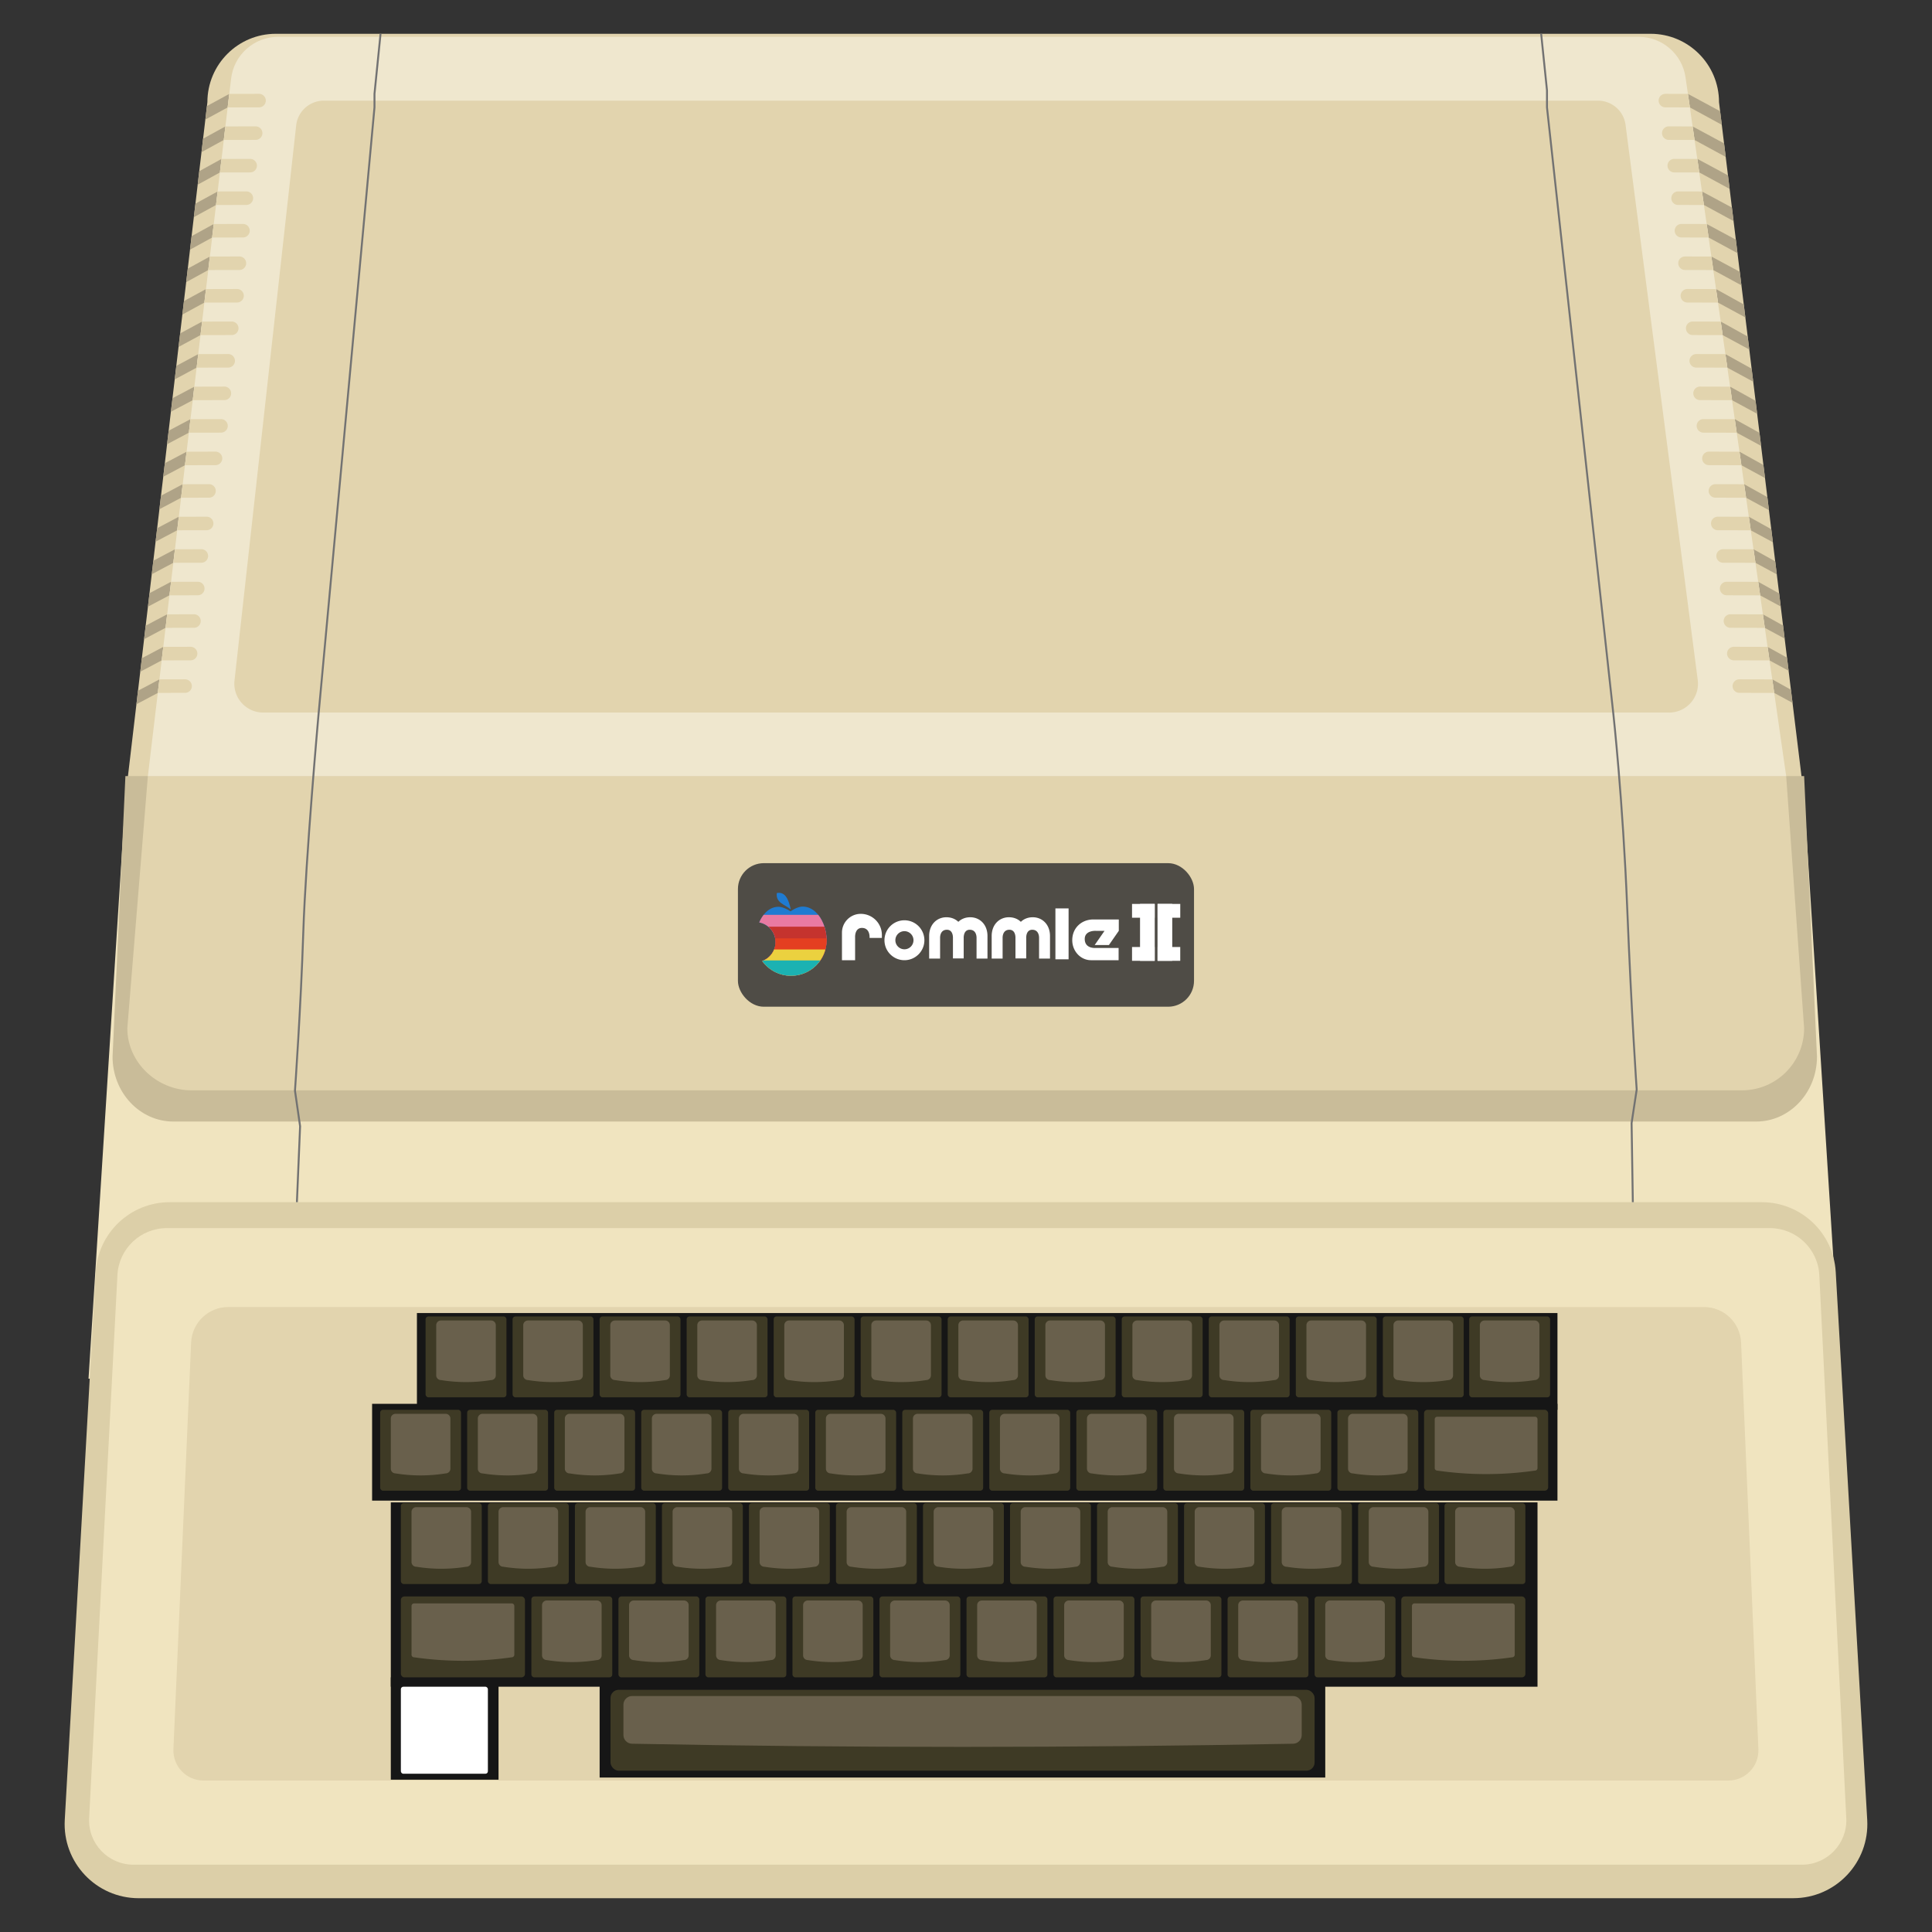 <svg xmlns="http://www.w3.org/2000/svg" id="TEXT" viewBox="0 0 1000 1000"><rect x="0" y="0" width="1000" height="1000" fill="#333333" stroke="none"/><defs><style>.cls-2{fill:#1f7bd1}.cls-3{fill:#3e3a25}.cls-8{fill:#69604c}.cls-9{fill:#e2d4ae}.cls-10{fill:#fff}.cls-14{fill:#f0e4bf}.cls-17{fill:#161616}</style></defs><path d="M933.82 412.9H64.91l5.44-46.14 1.11-9.43.86-7.3 1.11-9.43.88-7.46 1.11-9.43.88-7.4 1.11-9.43.87-7.37 1.11-9.44.87-7.39 1.11-9.43.87-7.37 1.11-9.43.88-7.4 1.11-9.43.87-7.39 1.11-9.43.87-7.39 1.11-9.42.87-7.36 1.11-9.42.87-7.41 1.12-9.44.87-7.37 1.11-9.44.87-7.39 1.11-9.44.87-7.36 1.11-9.43.87-7.4 1.12-9.43.87-7.39 1.11-9.43.87-7.39.25-2.13.82-6.99.04-.3.87-7.35.26-2.23.82-7 .03-.21.21-1.78c0-19.56 15.85-35.41 35.41-35.41h711.59c19.56 0 35.42 15.85 35.42 35.41z" class="cls-9"/><path d="M952.9 713.61H45.82L64.91 412.9h868.91z" class="cls-14"/><path d="M908.98 580.51H89.75c-17.39 0-31.49-15.04-31.49-33.59l6.65-145.2h868.91l6.65 145.2c0 18.55-14.1 33.59-31.49 33.59" style="fill:#c9bc99"/><path d="M901.68 564.35H99.04c-17.75 0-33.14-14.39-33.14-32.14l10.63-130.49h848l9.28 130.49c0 17.75-14.39 32.14-32.14 32.14Z" class="cls-9"/><path d="M928.2 982.51H71.8c-22.03 0-39.53-18.52-38.28-40.51l16.04-283.57c1.15-20.3 17.95-36.18 38.28-36.18h824.05c20.32 0 37.11 15.85 38.28 36.14l16.3 283.57c1.27 22-16.24 40.54-38.28 40.54Z" style="fill:#dccfa8"/><path d="M932.7 965.16H69.07c-13.15 0-23.62-11.02-22.93-24.16l14.64-281.05c.71-13.61 11.95-24.28 25.58-24.28h829.72c13.65 0 24.91 10.71 25.59 24.35l13.96 281.04c.65 13.11-9.81 24.1-22.94 24.1Z" class="cls-14"/><path d="M894.57 921.61H105.34c-8.88 0-15.96-7.4-15.58-16.27l9.17-210.45c.45-10.27 8.9-18.37 19.18-18.37H882c10.29 0 18.75 8.11 19.18 18.38l8.96 210.45c.38 8.86-6.71 16.26-15.58 16.26Z" class="cls-9"/><path d="m117.84 55.6-11.55 6.29.82-7 11.56-6.29m-2.84 23.84-11.53 6.32.82-6.99 11.54-6.33m-2.84 23.83-11.5 6.33.82-7 11.52-6.34m-2.85 23.85-11.48 6.29.83-7.01 11.49-6.28m-2.85 23.84-11.45 6.28.82-7 11.46-6.28m-2.84 23.83-11.41 6.25.82-7 11.43-6.25m-2.85 23.84-11.39 6.2.82-7 11.4-6.19m-2.85 23.82-11.34 6.13.83-7.01 11.37-6.13m-2.85 23.85-11.33 6.08.83-7 11.34-6.08m-2.85 23.84-11.3 5.99.83-7 11.3-5.98m-2.84 23.82-11.27 5.97.82-7 11.27-5.97m-2.83 23.84-11.25 5.96.83-7 11.25-5.95m-2.84 23.83-11.22 5.94.82-7 11.22-5.94m-2.83 23.82-11.2 5.93.83-7 11.2-5.93m-2.83 23.84-11.17 5.92.82-7 11.17-5.91m-2.83 23.8-11.14 5.9.83-7 11.14-5.9m-2.85 23.83-11.11 5.89.83-7 11.11-5.88m-2.81 23.85-11.11 5.89.82-7 11.12-5.88m-2.86 23.84-11.07 5.86.82-7 11.07-5.86M874.67 55.6l16.53 8.99-.86-7.02-16.68-8.98m3.45 23.87 16.13 8.77-.86-7.02-16.28-8.76m3.45 23.8 15.72 8.54-.86-7.02-15.87-8.54m3.4 23.86 15.36 8.35-.86-7.01-15.51-8.32m3.44 23.83 14.96 8.11-.86-7.01-15.12-8.11m3.46 23.86 14.55 7.89-.86-7.01-14.71-7.89m3.44 23.85 14.17 7.68-.82-6.72-14.36-7.97m3.43 23.83 13.78 7.46-.82-6.72-13.96-7.75m3.42 23.87 13.4 7.26-.82-6.73-13.58-7.54m3.42 23.84 13.01 7.05-.82-6.73-13.19-7.32m3.42 23.81 12.63 6.84-.82-6.74-12.8-7.1m3.42 23.86 12.24 6.63-.83-6.75-12.41-6.89m3.42 23.84 11.85 6.42-.83-6.75-12.02-6.67m3.44 23.85 11.44 6.19-.83-6.76-11.61-6.45m3.41 23.84 11.06 5.99-.83-6.76-11.23-6.23m3.44 23.85 10.66 5.77-.83-6.77-10.83-6.01m3.42 23.84 10.27 5.56-.83-6.77-10.44-5.8m3.42 23.85 9.89 5.36-.83-6.78-10.06-5.58m3.44 23.84 9.48 5.13-.83-6.79-9.65-5.36" style="fill:#afa387"/><path d="M924.53 401.72H76.54l5.14-43.08.84-7 1.17-9.83.83-7 1.18-9.83.83-7.01 1.18-9.83.83-7 1.17-9.84.84-7 1.17-9.83.84-7 1.17-9.84.84-7 1.17-9.83.84-7 1.17-9.84.83-7 1.18-9.83.83-7 1.18-9.84.83-7 1.18-9.84.83-7 1.17-9.83.84-7 1.17-9.84.84-7 1.17-9.83.84-7 1.17-9.84.84-7 1.17-9.84.84-7 1.17-9.83.83-7 1.18-9.84.83-7 .95-7.94c1.47-12.32 11.92-21.59 24.32-21.59h704.24c12.18 0 22.51 8.94 24.25 21l1.23 8.52 1.01 7.01 1.41 9.84 1.01 7 1.42 9.82 1.01 7.01 1.41 9.84 1.01 7 1.42 9.83 1.01 7 1.42 9.84 1 7 1.42 9.84 1.01 7 1.42 9.83 1.01 7 1.41 9.84 1.01 7 1.42 9.84 1.01 7 1.41 9.83 1.01 7.01 1.42 9.83 1.01 7 1.41 9.83 1.01 7 1.42 9.84 1.01 7.01 1.41 9.82 1.01 7 1.42 9.84 1.01 7.01 1.42 9.83 1.01 7 1.41 9.84 1.01 7 1.42 9.83 1.01 7z" style="fill:#efe7ce"/><path d="M137.58 52.06c0 1.94-1.56 3.51-3.49 3.51l-16.25.03.83-7 15.4-.03h.01c1.93 0 3.49 1.56 3.5 3.49m-1.75 16.84c0 1.93-1.56 3.5-3.49 3.51l-16.51.03.83-7 15.66-.03h.01c1.93 0 3.5 1.56 3.5 3.49m-2.84 16.83c0 1.94-1.56 3.51-3.49 3.51l-15.68.03.84-7 14.82-.03h.01c1.93 0 3.49 1.56 3.5 3.49m-1.97 16.84c0 1.93-1.56 3.5-3.49 3.51l-15.72.03.84-7 14.86-.03h.01c1.93 0 3.5 1.56 3.5 3.49m-1.75 16.84c0 1.93-1.56 3.5-3.49 3.5l-15.98.04.84-7 15.12-.04h.01c1.93 0 3.5 1.57 3.5 3.5m-1.84 16.83c0 1.93-1.56 3.5-3.49 3.51l-16.15.03.84-7 15.29-.03c1.93 0 3.49 1.56 3.5 3.49Zm-1.23 16.84c.01 1.93-1.56 3.5-3.49 3.5l-16.93.04.84-7 16.07-.04h.01c1.93 0 3.5 1.57 3.5 3.5m-2.75 16.83a3.49 3.49 0 0 1-3.49 3.51l-16.18.03.83-7 15.33-.03h.01c1.93 0 3.5 1.56 3.5 3.49m-1.84 16.84c0 1.93-1.56 3.5-3.49 3.51l-16.35.03.83-7 15.5-.03h.01c1.93 0 3.5 1.56 3.5 3.49m-1.97 16.83a3.49 3.49 0 0 1-3.49 3.51l-16.39.04.83-7 15.54-.04h.01c1.93 0 3.5 1.56 3.5 3.49m-1.75 16.84c.01 1.93-1.56 3.5-3.49 3.51l-16.65.03.83-7 15.81-.03c.97 0 1.84.39 2.47 1.02.64.63 1.03 1.5 1.03 2.47m-2.84 16.84c0 1.93-1.56 3.5-3.49 3.5l-15.82.04.84-7 14.96-.04h.01c1.93 0 3.5 1.57 3.5 3.5m-3.36 16.83c0 1.93-1.56 3.51-3.49 3.51l-14.47.03.84-7 13.61-.03h.01c1.93 0 3.49 1.56 3.5 3.49m-1.23 16.84c.01 1.93-1.56 3.5-3.49 3.51l-15.25.03.84-7 14.39-.03h.01c1.93 0 3.5 1.56 3.5 3.49m-2.75 16.83a3.49 3.49 0 0 1-3.49 3.51l-14.51.03.84-7 13.66-.03c.97 0 1.84.39 2.47 1.02.64.63 1.03 1.5 1.03 2.47m-1.84 16.84c.01 1.93-1.56 3.5-3.49 3.51l-14.67.03.83-7 13.82-.03c1.93 0 3.5 1.56 3.5 3.49Zm-1.97 16.84c.01 1.93-1.56 3.5-3.49 3.5l-14.71.04.83-7.01 13.87-.03c.96 0 1.84.39 2.47 1.02.64.63 1.03 1.51 1.03 2.48m-1.75 16.83c.01 1.93-1.56 3.5-3.49 3.51l-14.97.03.83-7 14.13-.03c.97 0 1.84.39 2.47 1.02a3.46 3.46 0 0 1 1.03 2.47m-2.84 16.84c.01 1.93-1.56 3.5-3.49 3.5l-14.14.03.84-7 13.28-.03c1.93 0 3.5 1.57 3.5 3.5ZM874.67 55.6 862 55.57c-1.93 0-3.5-1.57-3.49-3.51 0-1.93 1.57-3.49 3.5-3.49h.01l11.64.02zm2.42 16.84-13.34-.03c-1.93-.01-3.5-1.58-3.49-3.51 0-1.93 1.57-3.49 3.5-3.49h.01l12.31.03zm2.43 16.83-12.93-.03c-1.93 0-3.49-1.57-3.49-3.51s1.57-3.49 3.5-3.49h.01l11.9.02zm2.42 16.84-13.38-.03c-1.93 0-3.5-1.58-3.49-3.51 0-1.93 1.57-3.49 3.5-3.49h.01l12.35.03zm2.43 16.83-14.06-.03c-1.93 0-3.5-1.57-3.49-3.5 0-1.93 1.57-3.5 3.5-3.5h.01l13.03.03zm2.42 16.84-14.64-.03c-1.93-.01-3.49-1.58-3.49-3.51s1.57-3.49 3.5-3.49h.01l13.62.03zm2.43 16.84-15.84-.04c-1.93 0-3.5-1.57-3.49-3.5 0-.97.39-1.84 1.03-2.47.63-.64 1.5-1.03 2.47-1.03l14.82.04zm2.43 16.83-15.52-.03c-1.94 0-3.5-1.57-3.49-3.51 0-.96.39-1.84 1.03-2.47.63-.63 1.51-1.02 2.47-1.02l14.5.03zm2.42 16.84-16.1-.03c-1.93 0-3.5-1.58-3.49-3.51 0-1.93 1.57-3.49 3.5-3.49h.01l15.07.03zm2.43 16.84-16.56-.04c-1.94 0-3.5-1.57-3.49-3.51 0-.97.39-1.84 1.03-2.47.63-.63 1.5-1.02 2.47-1.02l15.54.04zm2.42 16.84-17.23-.04a3.51 3.51 0 0 1-3.5-3.51 3.5 3.5 0 0 1 3.5-3.49h.01l16.21.03zm2.43 16.83-16.82-.04c-1.93 0-3.5-1.57-3.49-3.5 0-.97.39-1.84 1.03-2.47a3.46 3.46 0 0 1 2.47-1.03l15.8.04zm2.42 16.83-15.88-.03c-1.93 0-3.5-1.58-3.49-3.51 0-1.93 1.57-3.49 3.5-3.49h.01l14.85.03zm2.43 16.85-17.08-.04c-1.93-.01-3.5-1.58-3.49-3.51 0-.96.39-1.84 1.03-2.47.63-.63 1.5-1.02 2.47-1.02l16.06.03zm2.42 16.82-16.75-.03a3.5 3.5 0 1 1 0-7h.01l15.73.03zm2.43 16.85-17.34-.04c-1.93-.01-3.5-1.58-3.49-3.51 0-.97.39-1.84 1.03-2.47.63-.63 1.51-1.02 2.47-1.02l16.32.03zm2.43 16.83-17.8-.04c-1.94 0-3.5-1.57-3.5-3.5a3.51 3.51 0 0 1 3.5-3.5h.01l16.78.04zm2.42 16.84-18.47-.04a3.51 3.51 0 0 1-3.5-3.51 3.5 3.5 0 0 1 3.5-3.49h.01l17.45.04zm2.43 16.83-18.06-.04c-1.93 0-3.5-1.57-3.49-3.5 0-.96.39-1.84 1.03-2.47a3.46 3.46 0 0 1 2.47-1.03l17.04.04zm-54.41 10.16H136.23c-8.91 0-15.84-7.74-14.85-16.59l31.92-287.3c.81-7.3 6.98-12.82 14.33-12.82H827.1c7.24 0 13.36 5.37 14.29 12.56l37.36 287.29c1.16 8.94-5.8 16.87-14.82 16.87Z" class="cls-9"/><path d="m797.7 17.49 3.02 29.32v8.79l34.35 313.96s4.91 44.54 7.17 100.41 4.91 94 4.91 94l-2.64 17.36.64 40.91M196.97 17.49l-3.14 31.11v7l-29.01 314.76s-6.6 73.89-7.84 112.28-4.3 81.91-4.3 81.91l2.65 18.4-1.65 39.29" style="fill:none;stroke:#727272;stroke-miterlimit:10"/><rect width="236.07" height="74.31" x="381.95" y="446.77" rx="13.4" ry="13.4" style="fill:#4f4c46"/><path d="M215.8 679.62h590.34v50.09H215.8z" class="cls-17"/><path d="M192.6 726.62h613.54v50.09H192.6zm9.68 51h593.53v95.43H202.28z" class="cls-17"/><path d="M310.37 824.62h375.58v95.43H310.37zm-108.09 43.57h55.76v52.97h-55.76z" class="cls-17"/><rect width="41.86" height="41.86" x="220.28" y="681.39" class="cls-3" rx="1.44" ry="1.44"/><path d="M254.19 714.32a81.3 81.3 0 0 1-25.96 0c-1.35 0-2.44-1.09-2.44-2.44v-25.96c0-1.35 1.09-2.44 2.44-2.44h25.96c1.35 0 2.44 1.09 2.44 2.44v25.96c0 1.35-1.09 2.44-2.44 2.44" class="cls-8"/><rect width="41.86" height="41.86" x="535.58" y="681.39" class="cls-3" rx="1.44" ry="1.44"/><path d="M569.49 714.32a81.3 81.3 0 0 1-25.96 0c-1.35 0-2.44-1.09-2.44-2.44v-25.96c0-1.35 1.09-2.44 2.44-2.44h25.96c1.35 0 2.44 1.09 2.44 2.44v25.96c0 1.35-1.09 2.44-2.44 2.44" class="cls-8"/><rect width="41.86" height="41.86" x="490.54" y="681.39" class="cls-3" rx="1.44" ry="1.44"/><path d="M524.45 714.32a81.3 81.3 0 0 1-25.96 0c-1.35 0-2.44-1.09-2.44-2.44v-25.96c0-1.35 1.09-2.44 2.44-2.44h25.96c1.35 0 2.44 1.09 2.44 2.44v25.96c0 1.35-1.09 2.44-2.44 2.44" class="cls-8"/><rect width="41.86" height="41.86" x="445.49" y="681.39" class="cls-3" rx="1.44" ry="1.44"/><path d="M479.4 714.32a81.3 81.3 0 0 1-25.96 0c-1.35 0-2.44-1.09-2.44-2.44v-25.96c0-1.35 1.09-2.44 2.44-2.44h25.96c1.35 0 2.44 1.09 2.44 2.44v25.96c0 1.35-1.09 2.44-2.44 2.44" class="cls-8"/><rect width="41.86" height="41.86" x="400.45" y="681.39" class="cls-3" rx="1.44" ry="1.44"/><path d="M434.36 714.32a81.3 81.3 0 0 1-25.96 0c-1.35 0-2.44-1.09-2.44-2.44v-25.96c0-1.35 1.09-2.44 2.44-2.44h25.96c1.35 0 2.44 1.09 2.44 2.44v25.96c0 1.35-1.09 2.44-2.44 2.44" class="cls-8"/><rect width="41.86" height="41.86" x="355.41" y="681.39" class="cls-3" rx="1.44" ry="1.44"/><path d="M389.32 714.32a81.3 81.3 0 0 1-25.96 0c-1.35 0-2.44-1.09-2.44-2.44v-25.96c0-1.35 1.09-2.44 2.44-2.44h25.96c1.35 0 2.44 1.09 2.44 2.44v25.96c0 1.35-1.09 2.44-2.44 2.44" class="cls-8"/><rect width="41.86" height="41.86" x="310.37" y="681.39" class="cls-3" rx="1.44" ry="1.44"/><path d="M344.28 714.32a81.3 81.3 0 0 1-25.96 0c-1.35 0-2.44-1.09-2.44-2.44v-25.96c0-1.35 1.09-2.44 2.44-2.44h25.96c1.35 0 2.44 1.09 2.44 2.44v25.96c0 1.35-1.09 2.44-2.44 2.44" class="cls-8"/><rect width="41.86" height="41.86" x="265.32" y="681.39" class="cls-3" rx="1.44" ry="1.44"/><path d="M299.23 714.32a81.3 81.3 0 0 1-25.96 0c-1.35 0-2.44-1.09-2.44-2.44v-25.96c0-1.35 1.09-2.44 2.44-2.44h25.96c1.35 0 2.44 1.09 2.44 2.44v25.96c0 1.35-1.09 2.44-2.44 2.44" class="cls-8"/><rect width="41.86" height="41.86" x="715.75" y="681.39" class="cls-3" rx="1.44" ry="1.44"/><path d="M749.66 714.32a81.3 81.3 0 0 1-25.96 0c-1.35 0-2.44-1.09-2.44-2.44v-25.96c0-1.35 1.09-2.44 2.44-2.44h25.96c1.35 0 2.44 1.09 2.44 2.44v25.96c0 1.35-1.09 2.44-2.44 2.44" class="cls-8"/><rect width="41.86" height="41.86" x="670.71" y="681.39" class="cls-3" rx="1.44" ry="1.44"/><path d="M704.62 714.32a81.3 81.3 0 0 1-25.96 0c-1.35 0-2.44-1.09-2.44-2.44v-25.96c0-1.35 1.09-2.44 2.44-2.44h25.96c1.35 0 2.44 1.09 2.44 2.44v25.96c0 1.35-1.09 2.44-2.44 2.44" class="cls-8"/><rect width="41.86" height="41.86" x="760.46" y="681.39" class="cls-3" rx="1.44" ry="1.44"/><path d="M794.37 714.32a81.3 81.3 0 0 1-25.96 0c-1.35 0-2.44-1.09-2.44-2.44v-25.96c0-1.35 1.09-2.44 2.44-2.44h25.96c1.35 0 2.44 1.09 2.44 2.44v25.96c0 1.35-1.09 2.44-2.44 2.44" class="cls-8"/><rect width="41.86" height="41.86" x="625.66" y="681.39" class="cls-3" rx="1.44" ry="1.44"/><path d="M659.57 714.32a81.3 81.3 0 0 1-25.96 0c-1.35 0-2.44-1.09-2.44-2.44v-25.96c0-1.35 1.09-2.44 2.44-2.44h25.96c1.35 0 2.44 1.09 2.44 2.44v25.96c0 1.35-1.09 2.44-2.44 2.44" class="cls-8"/><rect width="41.86" height="41.86" x="580.62" y="681.39" class="cls-3" rx="1.44" ry="1.44"/><path d="M614.53 714.32a81.3 81.3 0 0 1-25.96 0c-1.35 0-2.44-1.09-2.44-2.44v-25.96c0-1.35 1.09-2.44 2.44-2.44h25.96c1.35 0 2.44 1.09 2.44 2.44v25.96c0 1.35-1.09 2.44-2.44 2.44" class="cls-8"/><rect width="41.86" height="41.86" x="207.49" y="778.02" class="cls-3" rx="1.44" ry="1.44"/><path d="M241.4 810.94a81.3 81.3 0 0 1-25.96 0c-1.35 0-2.44-1.09-2.44-2.44v-25.96c0-1.35 1.09-2.44 2.44-2.44h25.96c1.35 0 2.44 1.09 2.44 2.44v25.96c0 1.35-1.09 2.44-2.44 2.44" class="cls-8"/><rect width="41.86" height="41.86" x="522.79" y="778.02" class="cls-3" rx="1.44" ry="1.44"/><path d="M556.7 810.94a81.3 81.3 0 0 1-25.96 0c-1.35 0-2.44-1.09-2.44-2.44v-25.96c0-1.35 1.09-2.44 2.44-2.44h25.96c1.35 0 2.44 1.09 2.44 2.44v25.96c0 1.35-1.09 2.44-2.44 2.44" class="cls-8"/><rect width="41.86" height="41.86" x="477.74" y="778.02" class="cls-3" rx="1.44" ry="1.44"/><path d="M511.66 810.94a81.3 81.3 0 0 1-25.96 0c-1.35 0-2.44-1.09-2.44-2.44v-25.96c0-1.35 1.09-2.44 2.44-2.44h25.96c1.35 0 2.44 1.09 2.44 2.44v25.96c0 1.35-1.09 2.44-2.44 2.44" class="cls-8"/><rect width="41.86" height="41.86" x="432.7" y="778.02" class="cls-3" rx="1.44" ry="1.44"/><path d="M466.61 810.94a81.3 81.3 0 0 1-25.96 0c-1.35 0-2.44-1.09-2.44-2.44v-25.96c0-1.35 1.09-2.44 2.44-2.44h25.96c1.35 0 2.44 1.09 2.44 2.44v25.96c0 1.35-1.09 2.44-2.44 2.44" class="cls-8"/><rect width="41.86" height="41.86" x="387.66" y="778.02" class="cls-3" rx="1.44" ry="1.44"/><path d="M421.57 810.94a81.3 81.3 0 0 1-25.96 0c-1.35 0-2.44-1.09-2.44-2.44v-25.96c0-1.35 1.09-2.44 2.44-2.44h25.96c1.35 0 2.44 1.09 2.44 2.44v25.96c0 1.35-1.09 2.44-2.44 2.44" class="cls-8"/><rect width="41.86" height="41.86" x="342.62" y="778.02" class="cls-3" rx="1.44" ry="1.44"/><path d="M376.53 810.94a81.3 81.3 0 0 1-25.96 0c-1.35 0-2.44-1.09-2.44-2.44v-25.96c0-1.35 1.09-2.44 2.44-2.44h25.96c1.35 0 2.44 1.09 2.44 2.44v25.96c0 1.35-1.09 2.44-2.44 2.44" class="cls-8"/><rect width="41.86" height="41.86" x="297.58" y="778.02" class="cls-3" rx="1.44" ry="1.44"/><path d="M331.49 810.94a81.3 81.3 0 0 1-25.96 0c-1.35 0-2.44-1.09-2.44-2.44v-25.96c0-1.35 1.09-2.44 2.44-2.44h25.96c1.35 0 2.44 1.09 2.44 2.44v25.96c0 1.35-1.09 2.44-2.44 2.44" class="cls-8"/><rect width="41.86" height="41.86" x="252.53" y="778.02" class="cls-3" rx="1.44" ry="1.44"/><path d="M286.44 810.94a81.3 81.3 0 0 1-25.96 0c-1.35 0-2.44-1.09-2.44-2.44v-25.96c0-1.35 1.09-2.44 2.44-2.44h25.96c1.35 0 2.44 1.09 2.44 2.44v25.96c0 1.35-1.09 2.44-2.44 2.44" class="cls-8"/><rect width="41.86" height="41.86" x="702.96" y="778.02" class="cls-3" rx="1.44" ry="1.44"/><path d="M736.87 810.94a81.3 81.3 0 0 1-25.96 0c-1.35 0-2.44-1.09-2.44-2.44v-25.96c0-1.35 1.09-2.44 2.44-2.44h25.96c1.35 0 2.44 1.09 2.44 2.44v25.96c0 1.35-1.09 2.44-2.44 2.44" class="cls-8"/><rect width="41.86" height="41.86" x="657.91" y="778.02" class="cls-3" rx="1.44" ry="1.44"/><path d="M691.82 810.94a81.3 81.3 0 0 1-25.96 0c-1.35 0-2.44-1.09-2.44-2.44v-25.96c0-1.35 1.09-2.44 2.44-2.44h25.96c1.35 0 2.44 1.09 2.44 2.44v25.96c0 1.35-1.09 2.44-2.44 2.44" class="cls-8"/><rect width="41.86" height="41.86" x="747.67" y="778.02" class="cls-3" rx="1.44" ry="1.44"/><path d="M781.58 810.94a81.3 81.3 0 0 1-25.96 0c-1.35 0-2.44-1.09-2.44-2.44v-25.96c0-1.35 1.09-2.44 2.44-2.44h25.96c1.35 0 2.44 1.09 2.44 2.44v25.96c0 1.35-1.09 2.44-2.44 2.44" class="cls-8"/><rect width="41.86" height="41.86" x="612.87" y="778.02" class="cls-3" rx="1.44" ry="1.44"/><path d="M646.78 810.94a81.3 81.3 0 0 1-25.96 0c-1.35 0-2.44-1.09-2.44-2.44v-25.96c0-1.35 1.09-2.44 2.44-2.44h25.96c1.35 0 2.44 1.09 2.44 2.44v25.96c0 1.35-1.09 2.44-2.44 2.44" class="cls-8"/><rect width="41.86" height="41.86" x="567.83" y="778.02" class="cls-3" rx="1.44" ry="1.44"/><path d="M601.74 810.94a81.3 81.3 0 0 1-25.96 0c-1.35 0-2.44-1.09-2.44-2.44v-25.96c0-1.35 1.09-2.44 2.44-2.44h25.96c1.35 0 2.44 1.09 2.44 2.44v25.96c0 1.35-1.09 2.44-2.44 2.44" class="cls-8"/><rect width="41.86" height="41.86" x="500.27" y="826.33" class="cls-3" rx="1.44" ry="1.44"/><path d="M534.18 859.25a81.3 81.3 0 0 1-25.96 0c-1.35 0-2.44-1.09-2.44-2.44v-25.96c0-1.35 1.09-2.44 2.44-2.44h25.96c1.35 0 2.44 1.09 2.44 2.44v25.96c0 1.35-1.09 2.44-2.44 2.44" class="cls-8"/><rect width="41.86" height="41.86" x="455.22" y="826.33" class="cls-3" rx="1.44" ry="1.44"/><path d="M489.13 859.25a81.3 81.3 0 0 1-25.96 0c-1.35 0-2.44-1.09-2.44-2.44v-25.96c0-1.35 1.09-2.44 2.44-2.44h25.96c1.35 0 2.44 1.09 2.44 2.44v25.96c0 1.35-1.09 2.44-2.44 2.44" class="cls-8"/><rect width="41.86" height="41.86" x="410.18" y="826.33" class="cls-3" rx="1.44" ry="1.44"/><path d="M444.09 859.25a81.3 81.3 0 0 1-25.96 0c-1.35 0-2.44-1.09-2.44-2.44v-25.96c0-1.35 1.09-2.44 2.44-2.44h25.96c1.35 0 2.44 1.09 2.44 2.44v25.96c0 1.35-1.09 2.44-2.44 2.44" class="cls-8"/><rect width="41.86" height="41.86" x="365.14" y="826.33" class="cls-3" rx="1.44" ry="1.44"/><path d="M399.05 859.25a81.3 81.3 0 0 1-25.96 0c-1.35 0-2.44-1.09-2.44-2.44v-25.96c0-1.35 1.09-2.44 2.44-2.44h25.96c1.35 0 2.44 1.09 2.44 2.44v25.96c0 1.35-1.09 2.44-2.44 2.44" class="cls-8"/><rect width="41.86" height="41.86" x="320.1" y="826.33" class="cls-3" rx="1.44" ry="1.44"/><path d="M354.01 859.25a81.3 81.3 0 0 1-25.96 0c-1.35 0-2.44-1.09-2.44-2.44v-25.96c0-1.35 1.09-2.44 2.44-2.44h25.96c1.35 0 2.44 1.09 2.44 2.44v25.96c0 1.35-1.09 2.44-2.44 2.44" class="cls-8"/><rect width="41.86" height="41.86" x="275.05" y="826.33" class="cls-3" rx="1.44" ry="1.44"/><path d="M308.96 859.25a81.3 81.3 0 0 1-25.96 0c-1.35 0-2.44-1.09-2.44-2.44v-25.96c0-1.35 1.09-2.44 2.44-2.44h25.96c1.35 0 2.44 1.09 2.44 2.44v25.96c0 1.35-1.09 2.44-2.44 2.44" class="cls-8"/><rect width="41.86" height="41.86" x="680.44" y="826.33" class="cls-3" rx="1.44" ry="1.44"/><rect width="64.23" height="41.86" x="725.3" y="826.33" class="cls-3" rx="1.78" ry="1.78"/><path d="M782.7 857.81a177.7 177.7 0 0 1-50.56 0c-.73 0-1.32-.59-1.32-1.32v-25.24c0-.73.59-1.32 1.32-1.32h50.56c.73 0 1.32.59 1.32 1.32v25.24c0 .73-.59 1.32-1.32 1.32" class="cls-8"/><rect width="364.42" height="41.86" x="316.01" y="874.64" class="cls-3" rx="4.24" ry="4.24"/><path d="M669.26 902.55c-114.02 2.17-228.04 2.19-342.07 0-2.49 0-4.51-2.02-4.51-4.51v-15.67c0-2.49 2.02-4.51 4.51-4.51h342.07c2.49 0 4.51 2.02 4.51 4.51v15.67c0 2.49-2.02 4.51-4.51 4.51" class="cls-8"/><rect width="64.23" height="41.86" x="207.49" y="826.33" class="cls-3" rx="1.78" ry="1.78"/><path d="M264.89 857.81a177.7 177.7 0 0 1-50.56 0c-.73 0-1.32-.59-1.32-1.32v-25.24c0-.73.59-1.32 1.32-1.32h50.56c.73 0 1.32.59 1.32 1.32v25.24c0 .73-.59 1.32-1.32 1.32" class="cls-8"/><rect width="64.23" height="41.86" x="737.09" y="729.71" class="cls-3" rx="1.78" ry="1.78"/><path d="M794.49 761.18a177.7 177.7 0 0 1-50.56 0c-.73 0-1.32-.59-1.32-1.32v-25.24c0-.73.59-1.32 1.32-1.32h50.56c.73 0 1.32.59 1.32 1.32v25.24c0 .73-.59 1.32-1.32 1.32m-80.14 98.07a81.3 81.3 0 0 1-25.96 0c-1.35 0-2.44-1.09-2.44-2.44v-25.96c0-1.35 1.09-2.44 2.44-2.44h25.96c1.35 0 2.44 1.09 2.44 2.44v25.96c0 1.35-1.09 2.44-2.44 2.44" class="cls-8"/><rect width="41.86" height="41.86" x="635.39" y="826.33" class="cls-3" rx="1.44" ry="1.44"/><path d="M669.3 859.25a81.3 81.3 0 0 1-25.96 0c-1.35 0-2.44-1.09-2.44-2.44v-25.96c0-1.35 1.09-2.44 2.44-2.44h25.96c1.35 0 2.44 1.09 2.44 2.44v25.96c0 1.35-1.09 2.44-2.44 2.44" class="cls-8"/><rect width="41.86" height="41.86" x="590.35" y="826.33" class="cls-3" rx="1.44" ry="1.44"/><path d="M624.26 859.25a81.3 81.3 0 0 1-25.96 0c-1.35 0-2.44-1.09-2.44-2.44v-25.96c0-1.35 1.09-2.44 2.44-2.44h25.96c1.35 0 2.44 1.09 2.44 2.44v25.96c0 1.35-1.09 2.44-2.44 2.44" class="cls-8"/><rect width="41.86" height="41.86" x="545.31" y="826.33" class="cls-3" rx="1.44" ry="1.44"/><path d="M579.22 859.25a81.3 81.3 0 0 1-25.96 0c-1.35 0-2.44-1.09-2.44-2.44v-25.96c0-1.35 1.09-2.44 2.44-2.44h25.96c1.35 0 2.44 1.09 2.44 2.44v25.96c0 1.35-1.09 2.44-2.44 2.44" class="cls-8"/><rect width="41.86" height="41.86" x="196.77" y="729.71" class="cls-3" rx="1.44" ry="1.44"/><path d="M230.68 762.63a81.3 81.3 0 0 1-25.96 0c-1.35 0-2.44-1.09-2.44-2.44v-25.96c0-1.35 1.09-2.44 2.44-2.44h25.96c1.35 0 2.44 1.09 2.44 2.44v25.96c0 1.35-1.09 2.44-2.44 2.44" class="cls-8"/><rect width="41.86" height="41.86" x="512.07" y="729.71" class="cls-3" rx="1.44" ry="1.44"/><path d="M545.98 762.63a81.3 81.3 0 0 1-25.96 0c-1.35 0-2.44-1.09-2.44-2.44v-25.96c0-1.35 1.09-2.44 2.44-2.44h25.96c1.35 0 2.44 1.09 2.44 2.44v25.96c0 1.35-1.09 2.44-2.44 2.44" class="cls-8"/><rect width="41.86" height="41.86" x="467.02" y="729.71" class="cls-3" rx="1.44" ry="1.44"/><path d="M500.94 762.63a81.3 81.3 0 0 1-25.96 0c-1.35 0-2.44-1.09-2.44-2.44v-25.96c0-1.35 1.09-2.44 2.44-2.44h25.96c1.35 0 2.44 1.09 2.44 2.44v25.96c0 1.35-1.09 2.44-2.44 2.44" class="cls-8"/><rect width="41.86" height="41.86" x="421.98" y="729.71" class="cls-3" rx="1.44" ry="1.44"/><path d="M455.89 762.63a81.3 81.3 0 0 1-25.96 0c-1.35 0-2.44-1.09-2.44-2.44v-25.96c0-1.35 1.09-2.44 2.44-2.44h25.96c1.35 0 2.44 1.09 2.44 2.44v25.96c0 1.35-1.09 2.44-2.44 2.44" class="cls-8"/><rect width="41.86" height="41.86" x="376.94" y="729.71" class="cls-3" rx="1.44" ry="1.44"/><path d="M410.85 762.63a81.3 81.3 0 0 1-25.96 0c-1.35 0-2.44-1.09-2.44-2.44v-25.96c0-1.35 1.09-2.44 2.44-2.44h25.96c1.35 0 2.44 1.09 2.44 2.44v25.96c0 1.35-1.09 2.44-2.44 2.44" class="cls-8"/><rect width="41.86" height="41.86" x="331.9" y="729.71" class="cls-3" rx="1.44" ry="1.44"/><path d="M365.81 762.63a81.3 81.3 0 0 1-25.96 0c-1.35 0-2.44-1.09-2.44-2.44v-25.96c0-1.35 1.09-2.44 2.44-2.44h25.96c1.35 0 2.44 1.09 2.44 2.44v25.96c0 1.35-1.09 2.44-2.44 2.44" class="cls-8"/><rect width="41.86" height="41.86" x="286.86" y="729.71" class="cls-3" rx="1.44" ry="1.44"/><path d="M320.77 762.63a81.3 81.3 0 0 1-25.96 0c-1.35 0-2.44-1.09-2.44-2.44v-25.96c0-1.35 1.09-2.44 2.44-2.44h25.96c1.35 0 2.44 1.09 2.44 2.44v25.96c0 1.35-1.09 2.44-2.44 2.44" class="cls-8"/><rect width="41.86" height="41.86" x="241.81" y="729.71" class="cls-3" rx="1.44" ry="1.44"/><path d="M275.72 762.63a81.3 81.3 0 0 1-25.96 0c-1.35 0-2.44-1.09-2.44-2.44v-25.96c0-1.35 1.09-2.44 2.44-2.44h25.96c1.35 0 2.44 1.09 2.44 2.44v25.96c0 1.35-1.09 2.44-2.44 2.44" class="cls-8"/><rect width="41.86" height="41.86" x="692.24" y="729.71" class="cls-3" rx="1.44" ry="1.44"/><path d="M726.15 762.63a81.3 81.3 0 0 1-25.96 0c-1.35 0-2.44-1.09-2.44-2.44v-25.96c0-1.35 1.09-2.44 2.44-2.44h25.96c1.35 0 2.44 1.09 2.44 2.44v25.96c0 1.35-1.09 2.44-2.44 2.44" class="cls-8"/><rect width="41.86" height="41.86" x="647.19" y="729.71" class="cls-3" rx="1.44" ry="1.44"/><path d="M681.1 762.63a81.3 81.3 0 0 1-25.96 0c-1.35 0-2.44-1.09-2.44-2.44v-25.96c0-1.35 1.09-2.44 2.44-2.44h25.96c1.35 0 2.44 1.09 2.44 2.44v25.96c0 1.35-1.09 2.44-2.44 2.44" class="cls-8"/><rect width="41.86" height="41.86" x="602.15" y="729.71" class="cls-3" rx="1.44" ry="1.44"/><path d="M636.06 762.63a81.3 81.3 0 0 1-25.96 0c-1.35 0-2.44-1.09-2.44-2.44v-25.96c0-1.35 1.09-2.44 2.44-2.44h25.96c1.35 0 2.44 1.09 2.44 2.44v25.96c0 1.35-1.09 2.44-2.44 2.44" class="cls-8"/><rect width="41.86" height="41.86" x="557.11" y="729.71" class="cls-3" rx="1.44" ry="1.44"/><path d="M591.02 762.63a81.3 81.3 0 0 1-25.96 0c-1.35 0-2.44-1.09-2.44-2.44v-25.96c0-1.35 1.09-2.44 2.44-2.44h25.96c1.35 0 2.44 1.09 2.44 2.44v25.96c0 1.35-1.09 2.44-2.44 2.44" class="cls-8"/><rect width="45.04" height="45.04" x="207.49" y="873.05" class="cls-10" rx="1.27" ry="1.27"/><path d="M546.28 470.18h6.82v26.35h-6.82zm-96.19 15v.29h6.37v-1.53c0-6.04-4.89-10.93-10.93-10.93-2.93 0-5.55 1.29-7.33 3.33a9.72 9.72 0 0 0-2.4 6.4V497h6.8v-11.81s-.31-4.9 3.53-4.9c4.27 0 3.96 4.9 3.96 4.9Zm123.89 3.96 5.11-7.35v-5.88h-13.16c-6.04 0-10.93 4.31-10.93 10.74 0 3.11 1.29 5.9 3.33 7.8 1.71 1.59 3.95 2.55 6.4 2.55h14.26v-6.34h-11.81s-5.72.56-5.72-4.65c0-4.55 5.72-4.21 5.72-4.21h4.53l-5.11 7.35h7.38Zm-71.79-14.37c-2.43 0-4.57.84-6.16 2.37-1.58-1.53-3.73-2.37-6.16-2.37-4.99 0-8.94 3.79-8.94 9.71v11.69h5.66v-10.58s-.28-4.35 3.52-4.35c3.41 0 3.13 4.35 3.13 4.35s.01 9.66 0 10.49h5.57v-10.49s-.28-4.35 3.13-4.35c3.79 0 3.52 4.35 3.52 4.35v10.58h5.66v-11.69c0-5.92-3.95-9.71-8.94-9.71Zm32.36 0c-2.43 0-4.57.84-6.16 2.37-1.58-1.53-3.73-2.37-6.16-2.37-4.99 0-8.94 3.79-8.94 9.71v11.69h5.66v-10.58s-.28-4.35 3.52-4.35c3.41 0 3.13 4.35 3.13 4.35s.01 9.66 0 10.49h5.57v-10.49s-.28-4.35 3.13-4.35c3.79 0 3.52 4.35 3.52 4.35v10.58h5.66v-11.69c0-5.92-3.95-9.71-8.94-9.71Zm-66.42 1.57c-5.7 0-10.33 4.63-10.33 10.33S462.43 497 468.13 497s10.33-4.63 10.33-10.33-4.63-10.33-10.33-10.33m4.69 10.32c0 2.59-2.11 4.69-4.69 4.69s-4.69-2.11-4.69-4.69 2.11-4.69 4.69-4.69 4.69 2.11 4.69 4.69" class="cls-10"/><path d="M427.86 486.64c0 1.66-.22 3.26-.64 4.79-.55 2.06-1.45 3.98-2.64 5.68-3.31 4.8-8.85 7.94-15.12 7.94s-11.58-3.01-14.93-7.64q.375-.135.75-.3a10.37 10.37 0 0 0 5.42-5.68c.46-1.17.71-2.45.71-3.78 0-.67-.06-1.32-.19-1.96a10.4 10.4 0 0 0-8.26-8.23c.62-1.44 1.4-2.79 2.3-3.94 2-2.56 4.66-4.23 7.83-4.15 2.75.08 6.11 2.35 6.11 2.35s3.31-2.47 6.26-2.47c3.25 0 5.98 1.7 8.04 4.27 1.39 1.74 2.49 3.87 3.22 6.15.64 1.96 1.02 4.01 1.1 6.02.02.32.03.64.03.95Z" class="cls-2"/><path d="M409.32 470.73c-3.09-2.58-7.89-3.43-7.24-8.5 4.38-.82 6.1 3.31 7.24 8.5" class="cls-2"/><path d="M427.86 486.64c0 10.17-8.24 18.41-18.4 18.41-6.14 0-11.58-3.01-14.93-7.64 4.01-1.43 6.89-5.26 6.89-9.77 0-5.06-3.63-9.28-8.45-10.19.62-1.44 1.4-2.79 2.3-3.94h28.24c2.78 3.45 4.35 8.5 4.35 13.13" style="fill:#e97aa2"/><path d="M427.86 486.64c0 10.17-8.24 18.41-18.4 18.41-6.14 0-11.58-3.01-14.93-7.64 4.01-1.43 6.89-5.26 6.89-9.77 0-3.21-1.46-6.08-3.76-7.99h29.08c.74 2.27 1.13 4.67 1.13 6.98Z" style="fill:#c5332e"/><path d="M427.86 486.64c0 10.17-8.24 18.41-18.4 18.41-6.14 0-11.58-3.01-14.93-7.64 4.01-1.43 6.89-5.26 6.89-9.77 0-.67-.06-1.32-.19-1.96h26.61c.02.32.03.64.03.95Z" style="fill:#e43f21"/><path d="M427.22 491.43c-2.1 7.85-9.26 13.62-17.77 13.62-6.14 0-11.58-3.01-14.93-7.64 2.82-1 5.08-3.2 6.17-5.98h26.52Z" style="fill:#ebd13f"/><path d="M424.58 497.12c-3.31 4.8-8.85 7.94-15.12 7.94s-11.58-3.01-14.93-7.64q.375-.135.75-.3z" style="fill:#1bb2b2"/><path d="M599.13 467.86h7.62v29.45h-7.62z" class="cls-10"/><path d="M610.89 490.17v7.14h-11.72v-7.14zm.01-22.3v7.14h-11.72v-7.14zm-13.2 29.45h-7.62v-29.45h7.62z" class="cls-10"/><path d="M597.66 490.17v7.14h-11.72v-7.14zm0-22.3v7.14h-11.72v-7.14z" class="cls-10"/></svg>